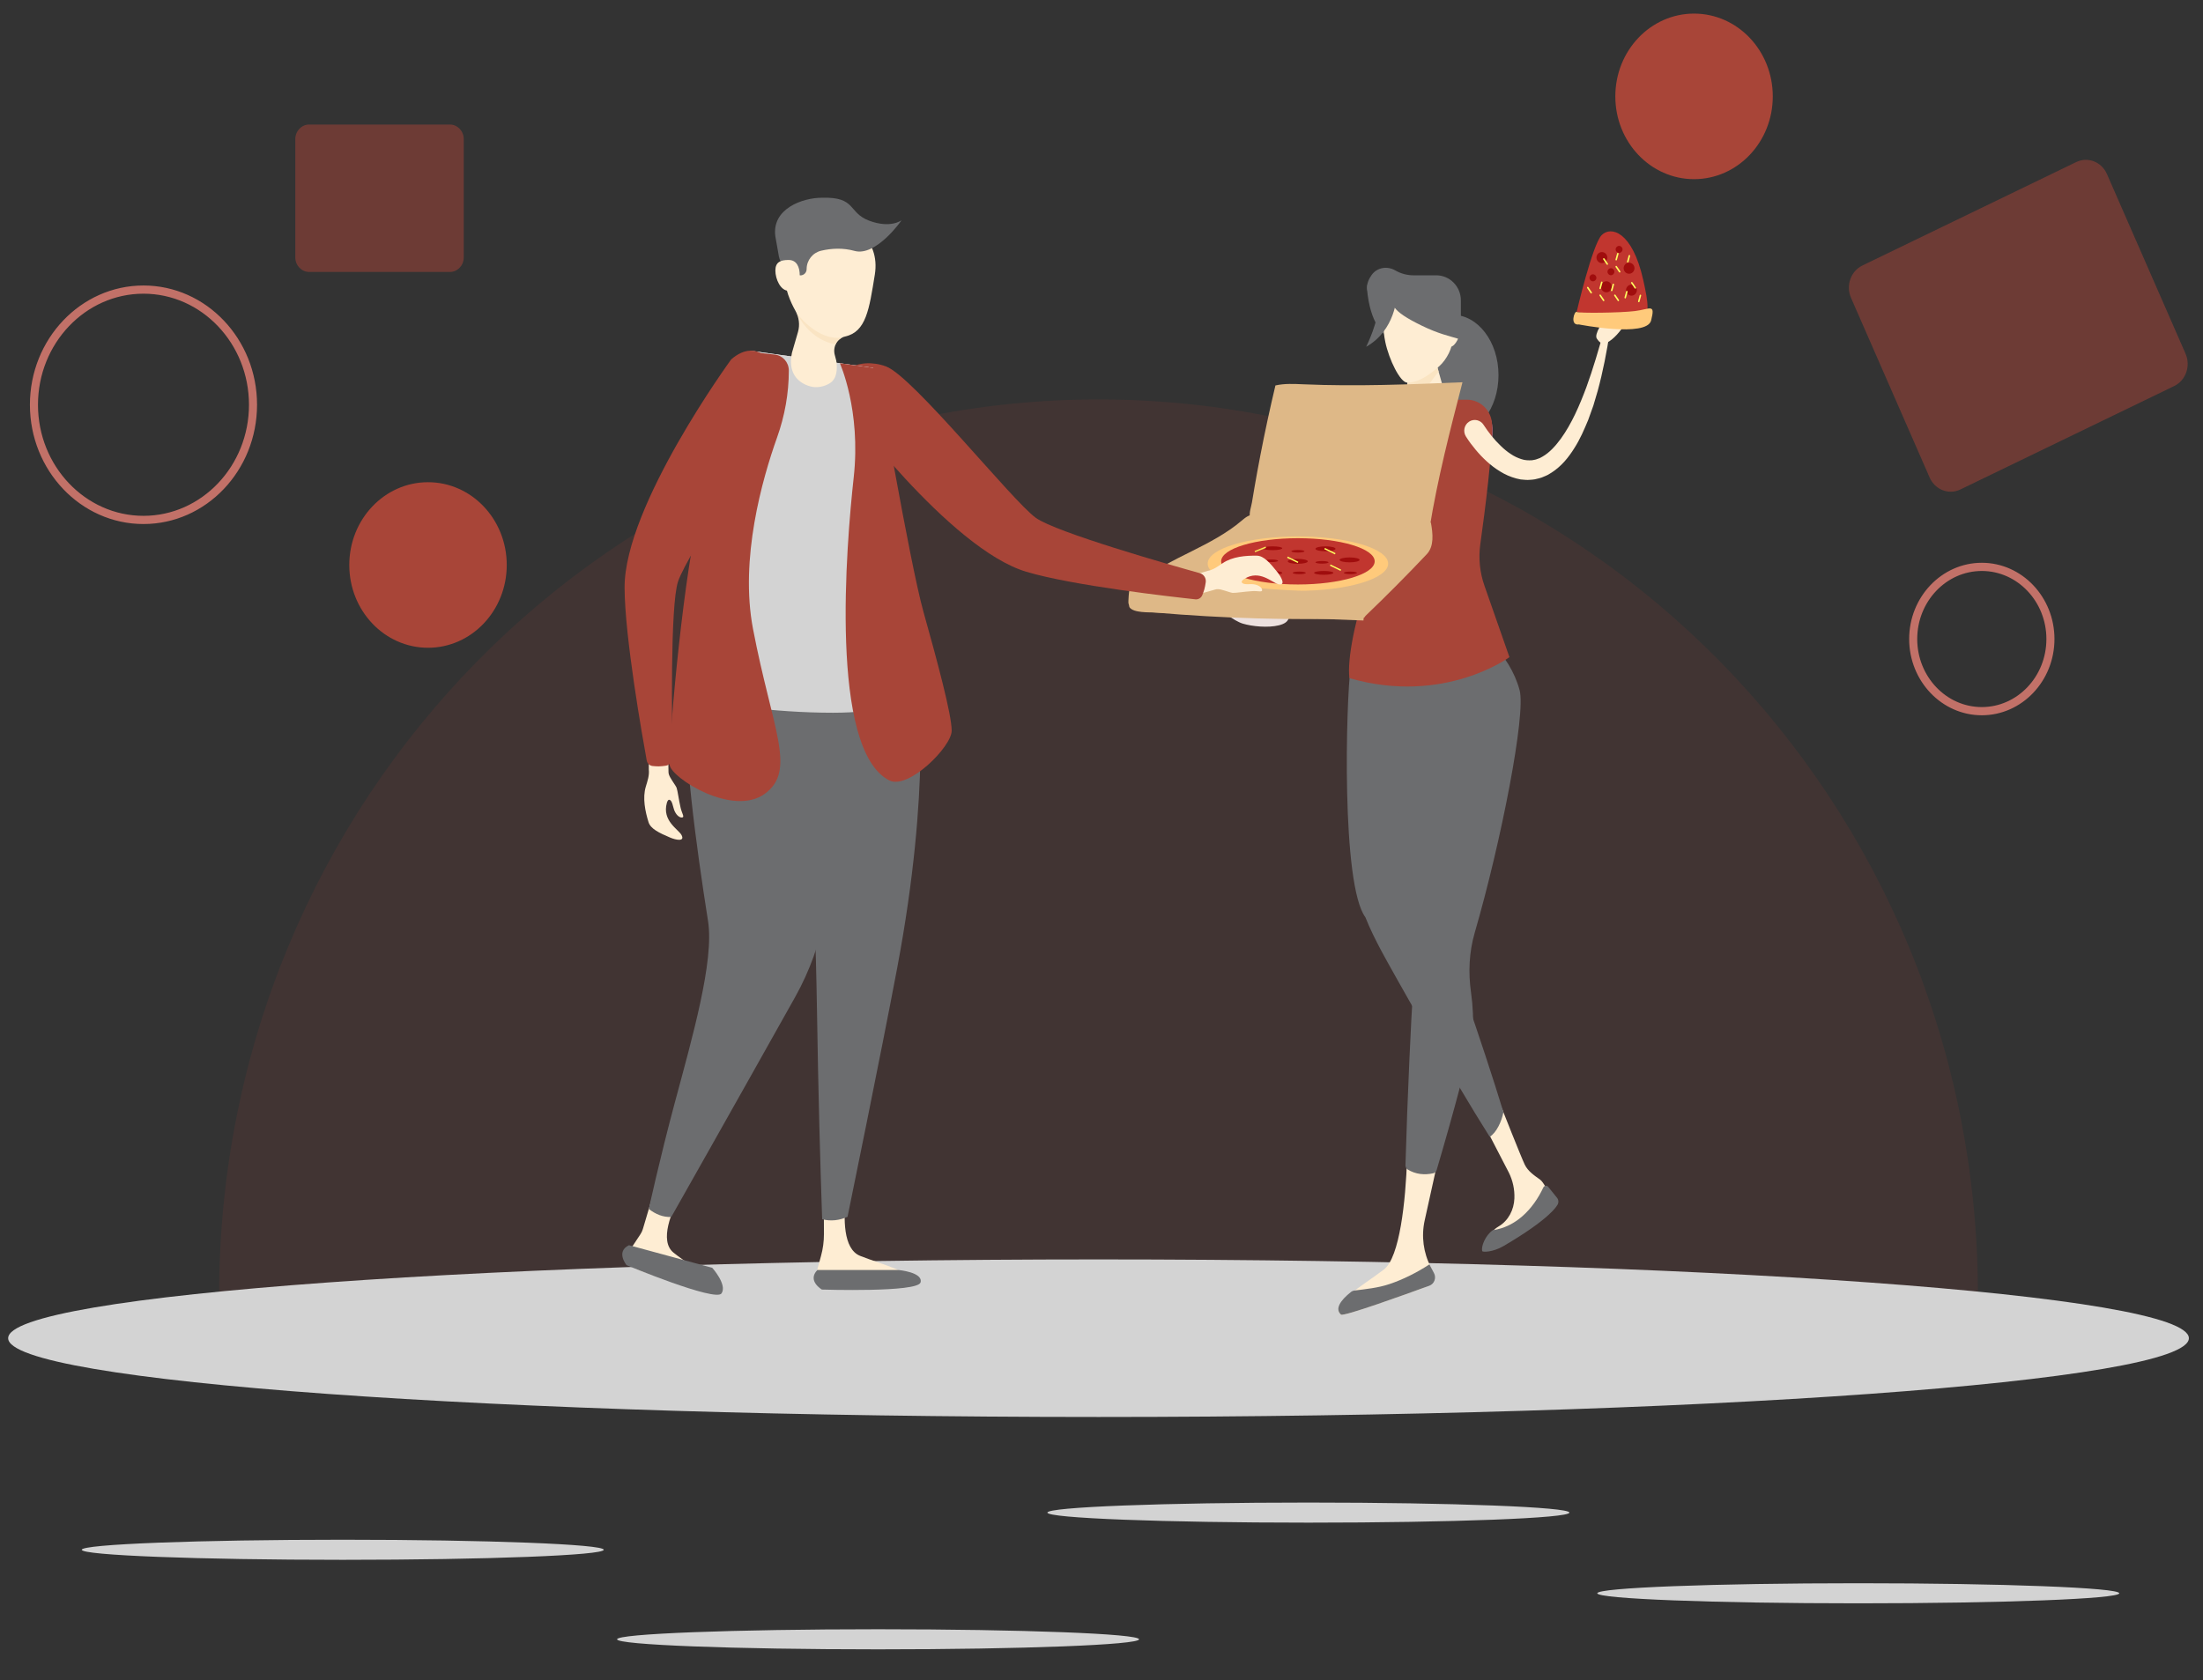 <svg id="main-image-svg" width="810" height="618" viewBox="0 0 810 618" fill="none" xmlns="http://www.w3.org/2000/svg">
<rect x="0" y="0" width="810" height="618" fill="#333333" stroke="none"/>
<g id="main-image">
<g id="main image">
<g id="background">
<path id="Vector" opacity="0.16" d="M80.57 476.347C80.57 294.404 225.331 146.911 403.904 146.911C582.476 146.911 727.237 294.404 727.237 476.347" fill="#8C3D32"/>
<path id="Vector 2" d="M403.905 521.134C625.319 521.134 804.809 508.162 804.809 492.162C804.809 476.161 625.319 463.189 403.905 463.189C182.491 463.189 3 476.161 3 492.162C3 508.162 182.491 521.134 403.905 521.134Z" fill="#D3D3D3"/>
</g>
<g id="shadows">
<path id="Vector 3" d="M126.026 573.668C179.022 573.668 221.985 572.014 221.985 569.974C221.985 567.935 179.022 566.281 126.026 566.281C73.029 566.281 30.067 567.935 30.067 569.974C30.067 572.014 73.029 573.668 126.026 573.668Z" fill="#D3D3D3"/>
<path id="Vector 4" d="M322.845 606.592C375.841 606.592 418.804 604.939 418.804 602.899C418.804 600.859 375.841 599.206 322.845 599.206C269.848 599.206 226.886 600.859 226.886 602.899C226.886 604.939 269.848 606.592 322.845 606.592Z" fill="#D3D3D3"/>
<path id="Vector 5" d="M481.072 559.997C534.068 559.997 577.031 558.344 577.031 556.304C577.031 554.264 534.068 552.61 481.072 552.61C428.075 552.61 385.113 554.264 385.113 556.304C385.113 558.344 428.075 559.997 481.072 559.997Z" fill="#D3D3D3"/>
<path id="Vector 6" d="M683.251 589.669C736.248 589.669 779.21 588.015 779.21 585.975C779.21 583.935 736.248 582.282 683.251 582.282C630.255 582.282 587.292 583.935 587.292 585.975C587.292 588.015 630.255 589.669 683.251 589.669Z" fill="#D3D3D3"/>
</g>
<g id="backgroundShapes">
<path id="Vector 7" opacity="0.5" d="M170.51 94.66C170.51 97.62 168.229 100.019 165.415 100.019H113.674C110.859 100.019 108.578 97.62 108.578 94.66V51.164C108.578 48.204 110.859 45.804 113.674 45.804H165.415C168.23 45.804 170.511 48.204 170.511 51.164V94.66H170.51Z" fill="#A84538"/>
<path id="Vector 8" opacity="0.5" d="M803.584 130.09C805.552 134.587 803.68 139.91 799.404 141.978L720.795 180.015C716.519 182.085 711.458 180.116 709.492 175.619L680.585 109.537C678.618 105.04 680.49 99.717 684.766 97.648L763.375 59.611C767.65 57.542 772.712 59.511 774.678 64.008L803.584 130.09Z" fill="#A84538"/>
<path id="Vector 9" d="M622.87 65.891C638.857 65.891 651.818 52.26 651.818 35.446C651.818 18.631 638.857 5 622.87 5C606.882 5 593.922 18.631 593.922 35.446C593.922 52.26 606.882 65.891 622.87 65.891Z" fill="#A84538"/>
<path id="Vector 10" d="M157.373 238.235C173.36 238.235 186.32 224.604 186.32 207.79C186.32 190.975 173.36 177.344 157.373 177.344C141.385 177.344 128.425 190.975 128.425 207.79C128.425 224.604 141.385 238.235 157.373 238.235Z" fill="#A84538"/>
<path id="Vector 11" d="M728.674 262.062C714.496 262.062 702.962 249.931 702.962 235.019C702.962 220.107 714.496 207.977 728.674 207.977C742.851 207.977 754.386 220.107 754.386 235.019C754.386 249.931 742.851 262.062 728.674 262.062ZM728.674 208.991C715.028 208.991 703.927 220.668 703.927 235.019C703.927 249.371 715.029 261.047 728.674 261.047C742.32 261.047 753.422 249.371 753.422 235.019C753.422 220.668 742.319 208.991 728.674 208.991Z" fill="#A84538" stroke="#C27168" stroke-width="2"/>
<path id="Vector 12" d="M52.755 191.727C30.282 191.727 12 172.498 12 148.864C12 125.229 30.283 106 52.755 106C75.227 106 93.51 125.228 93.51 148.864C93.51 172.499 75.227 191.727 52.755 191.727ZM52.755 107.015C30.815 107.015 12.965 125.788 12.965 148.864C12.965 171.939 30.815 190.712 52.755 190.712C74.695 190.712 92.545 171.939 92.545 148.864C92.544 125.788 74.694 107.015 52.755 107.015Z" fill="#A84538" stroke="#C27168" stroke-width="2"/>
</g>
<g id="people">
<path id="Vector 13" d="M552.201 407.595C552.201 407.595 559.213 425.38 560.615 428.312C561.772 430.733 564.057 432.271 566.227 433.808C566.922 434.3 567.649 435.457 568.265 436.433C568.76 437.217 568.784 438.175 568.469 439.05C562.963 454.344 546.15 460.494 545.755 459.345C545.044 457.274 547.539 453.107 551.063 451.021C554.611 448.922 556.657 444.919 556.813 440.743C556.937 437.42 556.218 434.121 554.725 431.164L547.873 417.921L552.201 407.595Z" fill="#FEEDD3"/>
<path id="Vector 14" d="M528.021 429.859L523.825 448.856C522.542 454.664 523.349 460.759 526.091 466.016C526.092 466.018 526.092 466.019 526.092 466.019C527.632 468.958 526.263 472.598 523.183 473.718C513.228 477.337 493.926 484.218 493.065 483.475C488.678 479.686 500.277 473.443 508.848 466.878C514.629 462.451 516.839 441.821 517.353 425.998L526.546 428.356C527.261 428.56 527.82 429.13 528.021 429.859Z" fill="#FEEDD3"/>
<path id="Vector 15" d="M510.803 472.279C506.681 473.661 502.163 474.108 498.022 474.628C497.548 474.688 497.093 474.875 496.715 475.174C492.743 478.31 490.739 481.464 493.065 483.474C494 484.281 516.678 476.099 525.522 472.864C527.371 472.188 528.18 470.003 527.255 468.237L525.569 465.02C520.947 468.02 516.026 470.528 510.803 472.279Z" fill="#6C6D6F"/>
<path id="Vector 16" d="M520.195 218.392C531.158 219.916 540.498 232.794 538.571 247.172C537.464 255.433 529.918 285.009 521.619 308.388C518.433 317.361 519.734 327.533 525.701 334.887C526.672 336.085 527.516 337.325 528.187 338.583C531.647 345.075 544.964 383.425 552.785 409.017C552.162 412.367 550.201 416.613 547.74 418.091C533.984 396.361 511.617 356.692 507.937 349.788C505.894 345.953 503.661 341.518 502.03 337.353C493.124 325.344 494.848 258.248 496.635 244.908C498.563 230.529 509.232 216.867 520.195 218.392Z" fill="#6C6D6F"/>
<path id="Vector 17" d="M534.092 160.158C543.413 160.158 550.969 150.225 550.969 137.973C550.969 125.721 543.413 115.788 534.092 115.788C524.77 115.788 517.214 125.721 517.214 137.973C517.214 150.225 524.77 160.158 534.092 160.158Z" fill="#6C6D6F"/>
<path id="Vector 18" d="M517.21 108.511C517.21 108.511 507.713 114.6 508.867 122.804C508.867 122.804 503.795 119.144 502.648 106.538C501.853 97.803 517.21 108.511 517.21 108.511Z" fill="#6C6D6F"/>
<path id="Vector 19" d="M509.235 158.499C509.072 165.574 508.716 172.683 507.837 179.804C506.92 186.908 505.604 194.066 503.098 200.965C501.842 204.405 500.291 207.774 498.332 210.925C496.387 214.079 493.986 216.993 491.162 219.405C488.348 221.824 485.143 223.748 481.756 225.048C478.365 226.351 474.829 227.048 471.32 227.365C470.628 227.428 470.017 226.907 469.956 226.202C469.898 225.539 470.353 224.947 470.984 224.828C477.554 223.602 483.686 220.691 488.166 216.07C492.71 211.492 495.477 205.375 497.227 199.007C498.965 192.6 499.802 185.863 500.193 179.071C500.409 175.674 500.502 172.254 500.52 168.822C500.553 165.391 500.528 161.948 500.45 158.497C500.393 156.025 502.313 153.975 504.74 153.917C507.166 153.858 509.179 155.815 509.236 158.288C509.237 158.355 509.237 158.435 509.235 158.499Z" fill="#FDDCD7"/>
<path id="Vector 20" d="M506.58 201.008C502.78 189.342 495.137 164.636 495.79 156.562C496.209 151.388 500.451 147.428 505.546 147.428H538.599C544.079 147.428 548.563 151.855 548.723 157.437C549.002 167.191 544.591 189.39 542.11 201.009H506.58V201.008Z" fill="#E5779A"/>
<path id="Vector 21" d="M517.553 430.097C517.034 429.775 516.744 429.174 516.761 428.554C517.461 403.784 518.938 372.211 519.474 366.16C519.535 365.467 519.616 364.785 519.715 364.114C514.506 334.833 513.719 271.885 513.202 260.861C512.521 246.366 521.09 230.012 532.142 229.473C543.195 228.934 555.191 240.59 558.741 253.871C561.083 262.635 552.028 309.271 542.215 343.072C540.15 350.187 539.826 357.67 540.866 365.014C541.585 370.094 541.8 375.326 541.446 379.326C540.919 385.281 534.373 409.528 528.233 430.29C528.056 430.891 527.585 431.367 526.984 431.502C523.804 432.214 520.489 431.92 517.553 430.097Z" fill="#6C6D6F"/>
<path id="Vector 22" d="M545.79 215.371C544.08 210.479 543.567 205.246 544.285 200.104C545.953 188.168 548.867 165.685 548.598 156.141C548.454 151.038 544.353 147 539.343 147H534.442C532.575 151.411 528.619 154.819 522.47 154.819C516.329 154.819 512.374 151.411 510.503 147H505.901C510.903 157.91 509.104 172.302 500.5 180.701C502.099 186.458 503.444 192.254 504.45 196.951C505.813 203.313 505.211 209.942 502.752 215.954C498.527 226.283 495.181 242.849 496.177 249.413C530.947 259.454 554.992 241.683 554.992 241.683L545.79 215.371Z" fill="#A84538"/>
<path id="Vector 23" d="M517.21 149.745L532.204 148.141L527.46 131.423L517.761 132.646L517.21 149.745Z" fill="#FEEDD3"/>
<path id="Vector 24" d="M517.761 132.646L527.459 131.423L528.94 136.642C526.769 139.136 523.979 144.523 520.45 144.523C519.331 144.523 518.31 144.201 517.393 143.608L517.761 132.646Z" fill="#FAE4C2"/>
<path id="Vector 25" d="M517.426 140.728C520.72 140.727 524.281 139.048 529.188 134.681C532.004 132.174 534.092 127.802 534.092 124.848V108.511H509.405C509.405 108.511 507.552 117.185 509.351 125.793C510.699 132.25 514.837 140.729 517.426 140.728Z" fill="#FEEDD3"/>
<path id="Vector 26" d="M529.906 121.758C529.906 124.945 531.403 127.53 533.25 127.53C535.098 127.53 537.135 123.352 537.135 120.165C537.135 116.977 535.098 115.987 533.25 115.987C531.403 115.987 529.906 118.57 529.906 121.758Z" fill="#FEEDD3"/>
<path id="Vector 27" d="M537.135 110.49C537.135 105.388 533.075 101.253 528.068 101.255L519.737 101.258C517.354 101.259 515.042 100.624 513.015 99.452C510.075 97.753 506.359 98.318 504.353 101.091C502.186 104.087 501.247 108.099 506.745 111.815C509.477 113.661 513.472 111.616 516.135 112.502C516.299 112.495 516.445 112.468 516.616 112.468H523.96C526.512 112.468 528.465 114.593 528.539 117.192C528.585 118.836 529.909 120.154 531.533 120.154H531.86L533.035 116.315L537.135 121.946V110.49Z" fill="#6C6D6F"/>
<path id="Vector 28" d="M464.539 220.395C464.539 220.395 473.175 221.423 473.741 224.214C474.307 227.004 474.185 228.982 470.231 229.973C466.276 230.964 460.387 230.404 456.922 229.348C453.457 228.292 448.384 224.024 448.136 223.202C447.236 220.208 453.316 222.792 456.32 223.898C459.325 225.003 462.825 225.948 462.938 224.325C463.051 222.702 457.142 221.025 456.668 219.123C456.195 217.217 464.539 220.395 464.539 220.395Z" fill="#ECE0DE"/>
<path id="Vector 29" d="M511.245 108.225C512.073 111.956 510.852 113.998 522.858 119.823C534.864 125.648 538.665 123.16 542.414 129.431C542.414 129.431 540.775 119.042 534.144 115.476C527.511 111.911 516.011 109.581 512.323 101.324C512.323 101.323 510.68 105.674 511.245 108.225Z" fill="#6C6D6F"/>
<path id="Vector 30" d="M545.552 156.358C545.906 156.928 546.432 157.684 546.909 158.336C547.397 159.013 547.906 159.682 548.434 160.328C549.482 161.632 550.611 162.856 551.787 163.973C552.95 165.114 554.186 166.13 555.465 166.961C556.736 167.837 558.067 168.44 559.38 168.853C560.702 169.316 561.995 169.341 563.293 169.269C563.929 169.126 564.59 169.099 565.218 168.807C565.535 168.684 565.865 168.606 566.181 168.459L567.12 167.945C569.647 166.531 571.899 164.058 573.893 161.347C577.883 155.82 580.763 149.147 583.283 142.397C585.762 135.6 587.793 128.584 589.756 121.525L589.761 121.507C589.927 120.907 590.54 120.56 591.128 120.729C591.673 120.887 592.006 121.434 591.919 121.991C590.787 129.294 589.395 136.578 587.437 143.781L585.848 149.164C585.214 150.934 584.594 152.711 583.935 154.481C582.473 157.977 580.986 161.496 578.856 164.812C576.781 168.122 574.228 171.377 570.545 173.772L569.136 174.63C568.648 174.891 568.109 175.088 567.592 175.314C566.574 175.807 565.428 176.019 564.308 176.285C563.745 176.409 563.162 176.407 562.587 176.463C562.009 176.511 561.43 176.548 560.862 176.481C560.292 176.438 559.718 176.396 559.149 176.335L557.503 175.97C555.35 175.393 553.336 174.507 551.572 173.392C549.772 172.307 548.149 171.048 546.664 169.694C545.164 168.345 543.809 166.889 542.544 165.373C541.908 164.617 541.298 163.841 540.706 163.046C540.107 162.223 539.583 161.482 538.972 160.498C537.831 158.659 538.368 156.225 540.172 155.062C541.977 153.899 544.365 154.446 545.507 156.284L545.509 156.287L545.552 156.358Z" fill="#FEEDD3"/>
<path id="Vector 31" d="M513.554 108.92C513.554 108.92 513.098 121.491 502.316 127.53C502.316 127.53 507.068 118.028 506.744 111.816C506.421 105.602 514.266 104.627 513.554 108.92Z" fill="#6C6D6F"/>
<path id="Vector 32" d="M572.441 443.411C573.155 442.575 573.169 441.341 572.468 440.494C571.896 439.803 570.372 437.904 569.228 436.479C568.73 435.859 567.794 436.002 567.456 436.725C563.624 444.893 557.223 451.262 548.878 452.432C546.17 454.297 544.445 458.507 545.007 460.146C545.14 460.53 548.843 460.584 552.737 458.313C570.026 448.233 572.441 443.411 572.441 443.411Z" fill="#6C6D6F"/>
<path id="Vector 33" d="M589.706 117.866C589.706 117.866 586.001 122.865 587.123 124.524C588.245 126.182 589.298 127.086 591.727 125.511C594.157 123.936 596.755 120.596 597.919 118.276C599.082 115.955 599.422 111.228 599.13 110.697C598.068 108.764 596.392 113.193 595.479 115.298C594.564 117.403 593.327 119.687 592.458 118.952C591.588 118.217 593.636 114.322 592.913 113.145C592.19 111.967 589.706 117.866 589.706 117.866Z" fill="#FEEDD3"/>
<path id="Vector 34" d="M526.12 192.214C504.413 193.359 482.6 192.408 461.068 189.375C459.339 189.131 457.804 190.412 456.463 191.552C445.638 200.748 430.557 205.054 419.135 213.552C415.338 214.247 415.156 215.888 414.898 220.85C414.872 221.349 414.85 221.873 415.058 222.326C415.32 222.899 415.891 223.246 416.45 223.515C419.03 224.761 421.943 225.043 424.788 225.288C449.734 227.44 474.8 228.151 499.825 227.422L500.743 227.796C500.822 227.721 500.899 227.647 500.977 227.572C501.103 227.453 501.224 227.328 501.348 227.208C501.537 227.129 501.714 227.028 501.85 226.868C501.918 226.789 501.934 226.682 501.98 226.59C509.703 219.186 517.257 211.597 524.607 203.807C527.368 200.884 526.837 196.207 526.12 192.214Z" fill="#DEB887"/>
<path id="Vector 35" d="M452.71 202.63C444.703 206.953 436.692 211.278 428.522 215.272C431.722 215.733 434.966 215.738 438.196 215.722C448.211 215.67 458.255 215.423 468.213 216.498C477.811 217.534 487.412 219.796 497.011 218.773C498.026 218.665 499.055 218.515 499.983 218.082C500.912 217.648 501.695 216.952 502.454 216.255C508.238 210.953 513.516 205.078 518.19 198.74C517.664 199.453 512.607 199.186 511.639 199.247C509.349 199.392 507.057 199.502 504.764 199.578C500.178 199.731 495.587 199.746 491 199.627C481.869 199.389 472.926 198.201 463.854 197.319C461.92 197.13 460.86 197.9 459.239 198.918C457.118 200.251 454.913 201.441 452.71 202.63Z" fill="#DEB887"/>
<path id="Vector 36" d="M477.219 217.291C495.541 217.291 510.395 212.813 510.395 207.29C510.395 201.766 495.541 197.289 477.219 197.289C458.896 197.289 444.043 201.766 444.043 207.29C444.043 212.813 458.896 217.291 477.219 217.291Z" fill="#FFCA7B"/>
<path id="Vector 37" d="M477.219 214.959C492.807 214.959 505.443 211.15 505.443 206.451C505.443 201.752 492.807 197.942 477.219 197.942C461.63 197.942 448.994 201.752 448.994 206.451C448.994 211.15 461.63 214.959 477.219 214.959Z" fill="#C1362F"/>
<path id="Vector 38" d="M468.951 141.762C472.315 140.994 475.809 141.189 479.254 141.337C498.736 142.176 518.246 141.381 537.729 140.584C533.136 158.362 528.536 176.174 525.614 194.316C525.603 194.381 504.754 193.406 502.841 193.365C495.193 193.208 487.541 193.117 479.897 192.791C476.056 192.626 472.215 192.404 468.382 192.084C466.404 191.918 460.081 192.388 459.569 190.044C459.243 188.554 460.079 186.249 460.321 184.765C460.63 182.882 460.946 181.001 461.272 179.12C461.942 175.257 462.648 171.4 463.392 167.55C465.059 158.914 466.912 150.316 468.951 141.762Z" fill="#DEB887"/>
<path id="Vector 39" d="M416.76 214.173C424.733 214.418 432.702 214.776 440.669 215.175C460.772 216.182 480.862 217.443 500.935 218.959C501.228 218.981 501.544 219.013 501.763 219.212C502.076 219.497 502.062 219.99 502.023 220.416C501.786 223.013 501.549 225.609 501.311 228.206C475.827 227.223 450.342 226.24 424.859 225.259C422.643 225.173 416.72 225.475 415.301 223.338C414.628 222.327 416.223 214.157 416.76 214.173Z" fill="#DEB887"/>
<path id="Vector 40" d="M467.912 202.341C469.871 202.341 471.458 202.026 471.458 201.638C471.458 201.25 469.871 200.936 467.912 200.936C465.954 200.936 464.367 201.25 464.367 201.638C464.367 202.026 465.954 202.341 467.912 202.341Z" fill="#A00D0D"/>
<path id="Vector 41" d="M477.219 203.219C478.549 203.219 479.627 203.005 479.627 202.743C479.627 202.48 478.549 202.266 477.219 202.266C475.888 202.266 474.811 202.48 474.811 202.743C474.811 203.005 475.888 203.219 477.219 203.219Z" fill="#A00D0D"/>
<path id="Vector 42" d="M467.518 206.726C468.848 206.726 469.926 206.513 469.926 206.25C469.926 205.987 468.848 205.773 467.518 205.773C466.188 205.773 465.11 205.987 465.11 206.25C465.11 206.513 466.188 206.726 467.518 206.726Z" fill="#A00D0D"/>
<path id="Vector 43" d="M487.36 202.743C489.396 202.743 491.047 202.338 491.047 201.839C491.047 201.341 489.396 200.936 487.36 200.936C485.324 200.936 483.673 201.341 483.673 201.839C483.673 202.338 485.324 202.743 487.36 202.743Z" fill="#A00D0D"/>
<path id="Vector 44" d="M486.08 207.29C487.41 207.29 488.488 207.076 488.488 206.813C488.488 206.55 487.41 206.336 486.08 206.336C484.75 206.336 483.672 206.55 483.672 206.813C483.672 207.076 484.75 207.29 486.08 207.29Z" fill="#A00D0D"/>
<path id="Vector 45" d="M496.222 206.813C498.258 206.813 499.909 206.408 499.909 205.91C499.909 205.412 498.258 205.007 496.222 205.007C494.187 205.007 492.536 205.412 492.536 205.91C492.536 206.408 494.187 206.813 496.222 206.813Z" fill="#A00D0D"/>
<path id="Vector 46" d="M457.718 206.952C459.677 206.952 461.264 206.638 461.264 206.25C461.264 205.862 459.677 205.548 457.718 205.548C455.76 205.548 454.172 205.862 454.172 206.25C454.172 206.638 455.76 206.952 457.718 206.952Z" fill="#6C6D6F"/>
<path id="Vector 47" d="M477.714 211.167C479.044 211.167 480.121 210.954 480.121 210.691C480.121 210.428 479.044 210.214 477.714 210.214C476.383 210.214 475.306 210.428 475.306 210.691C475.306 210.954 476.383 211.167 477.714 211.167Z" fill="#A00D0D"/>
<path id="Vector 48" d="M458.856 211.167C460.186 211.167 461.264 210.954 461.264 210.691C461.264 210.428 460.186 210.214 458.856 210.214C457.526 210.214 456.448 210.428 456.448 210.691C456.448 210.954 457.526 211.167 458.856 211.167Z" fill="#6C6D6F"/>
<path id="Vector 49" d="M467.912 211.393C469.871 211.393 471.458 211.079 471.458 210.691C471.458 210.303 469.871 209.988 467.912 209.988C465.954 209.988 464.367 210.303 464.367 210.691C464.367 211.079 465.954 211.393 467.912 211.393Z" fill="#A00D0D"/>
<path id="Vector 50" d="M496.517 211.167C497.847 211.167 498.925 210.954 498.925 210.691C498.925 210.428 497.847 210.214 496.517 210.214C495.187 210.214 494.109 210.428 494.109 210.691C494.109 210.954 495.187 211.167 496.517 211.167Z" fill="#A00D0D"/>
<path id="Vector 51" d="M486.716 211.393C488.675 211.393 490.262 211.079 490.262 210.691C490.262 210.303 488.675 209.988 486.716 209.988C484.758 209.988 483.17 210.303 483.17 210.691C483.17 211.079 484.758 211.393 486.716 211.393Z" fill="#A00D0D"/>
<path id="Vector 52" d="M477.165 207.354C479.201 207.354 480.852 206.949 480.852 206.451C480.852 205.952 479.201 205.548 477.165 205.548C475.13 205.548 473.479 205.952 473.479 206.451C473.479 206.949 475.13 207.354 477.165 207.354Z" fill="#A00D0D"/>
<path id="Vector 53" d="M465.329 201.014L461.299 202.64L461.479 203.106L465.509 201.48L465.329 201.014Z" fill="#F7E659"/>
<path id="Vector 54" d="M473.459 204.697L473.247 205.149L477.156 207.057L477.368 206.605L473.459 204.697Z" fill="#FFFF5F"/>
<path id="Vector 55" d="M489.201 207.594L488.989 208.046L492.898 209.955L493.111 209.503L489.201 207.594Z" fill="#FFFF5F"/>
<path id="Vector 56" d="M460.46 208.776L460.248 209.228L464.156 211.137L464.369 210.685L460.46 208.776Z" fill="#DDC033"/>
<path id="Vector 57" d="M487.141 201.529L486.928 201.981L490.836 203.89L491.049 203.438L487.141 201.529Z" fill="#FFFF5F"/>
<path id="Vector 58" d="M579.703 114.726C579.703 114.726 585.503 89.939 588.886 86.492C592.269 83.044 600.144 85.014 604.172 102.907C608.2 120.8 606.126 119.487 579.703 114.726Z" fill="#C1362F"/>
<path id="Vector 59" d="M580.558 119.323C580.558 119.323 605.481 124.247 607.091 117.845C608.703 111.443 606.787 113.706 601.13 114.398C595.473 115.09 580.508 115.218 579.702 114.726C578.897 114.233 577.064 119.815 580.558 119.323Z" fill="#FFCA7B"/>
<path id="Vector 60" d="M588.985 96.762C590.085 96.762 590.976 95.854 590.976 94.733C590.976 93.612 590.085 92.704 588.985 92.704C587.885 92.704 586.993 93.612 586.993 94.733C586.993 95.854 587.885 96.762 588.985 96.762Z" fill="#A00D0D"/>
<path id="Vector 61" d="M590.631 107.508C591.731 107.508 592.622 106.599 592.622 105.479C592.622 104.358 591.731 103.45 590.631 103.45C589.531 103.45 588.639 104.358 588.639 105.479C588.639 106.599 589.531 107.508 590.631 107.508Z" fill="#A00D0D"/>
<path id="Vector 62" d="M599.851 108.739C600.951 108.739 601.842 107.831 601.842 106.71C601.842 105.589 600.951 104.681 599.851 104.681C598.751 104.681 597.86 105.589 597.86 106.71C597.86 107.831 598.751 108.739 599.851 108.739Z" fill="#A00D0D"/>
<path id="Vector 63" d="M598.973 100.671C600.073 100.671 600.965 99.763 600.965 98.642C600.965 97.522 600.073 96.613 598.973 96.613C597.873 96.613 596.982 97.522 596.982 98.642C596.982 99.763 597.873 100.671 598.973 100.671Z" fill="#A00D0D"/>
<path id="Vector 64" d="M595.31 93.008C596.009 93.008 596.577 92.43 596.577 91.718C596.577 91.004 596.009 90.427 595.31 90.427C594.611 90.427 594.044 91.004 594.044 91.718C594.044 92.43 594.611 93.008 595.31 93.008Z" fill="#A00D0D"/>
<path id="Vector 65" d="M592.308 101.223C593.008 101.223 593.574 100.645 593.574 99.933C593.574 99.221 593.008 98.642 592.308 98.642C591.609 98.642 591.042 99.221 591.042 99.933C591.042 100.645 591.609 101.223 592.308 101.223Z" fill="#A00D0D"/>
<path id="Vector 66" d="M585.689 103.464C586.388 103.464 586.956 102.886 586.956 102.174C586.956 101.462 586.388 100.884 585.689 100.884C584.989 100.884 584.423 101.462 584.423 102.174C584.423 102.886 584.989 103.464 585.689 103.464Z" fill="#A00D0D"/>
<path id="Vector 67" d="M585.296 107.498C585.383 107.626 585.352 107.801 585.226 107.891C585.1 107.979 584.928 107.948 584.84 107.82L583.549 105.922C583.462 105.794 583.493 105.618 583.619 105.529C583.744 105.44 583.916 105.472 584.004 105.6L585.296 107.498Z" fill="#FFFF5F"/>
<path id="Vector 68" d="M589.857 110.324C589.944 110.452 589.914 110.628 589.788 110.717C589.662 110.806 589.49 110.774 589.402 110.646L588.111 108.749C588.024 108.62 588.055 108.445 588.18 108.356C588.306 108.267 588.478 108.298 588.566 108.426L589.857 110.324Z" fill="#FFFF5F"/>
<path id="Vector 69" d="M588.606 106.124C588.565 106.273 588.412 106.362 588.265 106.321C588.119 106.279 588.032 106.124 588.072 105.974L588.675 103.747C588.716 103.597 588.869 103.509 589.016 103.55C589.163 103.592 589.249 103.747 589.209 103.897L588.606 106.124Z" fill="#FFFF5F"/>
<path id="Vector 70" d="M592.852 106.89C592.812 107.04 592.659 107.128 592.512 107.087C592.365 107.046 592.278 106.89 592.319 106.74L592.922 104.513C592.962 104.364 593.115 104.275 593.262 104.316C593.409 104.358 593.496 104.513 593.455 104.663L592.852 106.89Z" fill="#FFFF5F"/>
<path id="Vector 71" d="M591.202 96.958C591.289 97.086 591.258 97.261 591.133 97.351C591.007 97.44 590.835 97.408 590.747 97.28L589.455 95.382C589.368 95.254 589.399 95.079 589.525 94.989C589.651 94.901 589.823 94.932 589.911 95.06L591.202 96.958Z" fill="#FFFF5F"/>
<path id="Vector 72" d="M595.763 99.785C595.85 99.913 595.819 100.088 595.693 100.178C595.568 100.266 595.396 100.235 595.308 100.107L594.016 98.209C593.929 98.081 593.96 97.906 594.086 97.816C594.211 97.727 594.383 97.759 594.471 97.887L595.763 99.785Z" fill="#FFFF5F"/>
<path id="Vector 73" d="M594.511 95.583C594.47 95.733 594.318 95.822 594.171 95.78C594.024 95.739 593.937 95.583 593.977 95.433L594.581 93.207C594.621 93.057 594.774 92.968 594.921 93.01C595.068 93.051 595.155 93.207 595.114 93.356L594.511 95.583Z" fill="#FFFF5F"/>
<path id="Vector 74" d="M598.758 96.35C598.717 96.5 598.564 96.589 598.417 96.547C598.269 96.506 598.183 96.35 598.224 96.201L598.827 93.974C598.868 93.824 599.021 93.736 599.167 93.777C599.315 93.818 599.401 93.974 599.361 94.124L598.758 96.35Z" fill="#FFFF5F"/>
<path id="Vector 75" d="M595.261 110.324C595.348 110.452 595.317 110.628 595.192 110.717C595.066 110.806 594.894 110.774 594.806 110.646L593.514 108.749C593.427 108.62 593.458 108.445 593.584 108.356C593.71 108.267 593.882 108.298 593.97 108.426L595.261 110.324Z" fill="#FFFF5F"/>
<path id="Vector 76" d="M601.499 105.724C601.586 105.852 601.555 106.027 601.43 106.117C601.304 106.206 601.132 106.174 601.044 106.046L599.752 104.148C599.665 104.02 599.696 103.845 599.822 103.755C599.948 103.666 600.12 103.698 600.208 103.826L601.499 105.724Z" fill="#FFFF5F"/>
<path id="Vector 77" d="M597.826 109.552C597.785 109.702 597.632 109.791 597.486 109.749C597.339 109.708 597.252 109.552 597.292 109.403L597.895 107.176C597.936 107.026 598.089 106.937 598.236 106.979C598.383 107.02 598.47 107.176 598.429 107.325L597.826 109.552Z" fill="#FFFF5F"/>
<path id="Vector 78" d="M602.818 110.948C602.777 111.098 602.624 111.186 602.477 111.145C602.329 111.103 602.243 110.948 602.284 110.798L602.887 108.571C602.928 108.422 603.081 108.333 603.227 108.374C603.375 108.416 603.461 108.571 603.421 108.721L602.818 110.948Z" fill="#FFFF5F"/>
<path id="Vector 79" d="M460.489 217.402C457.461 217.584 454.444 218.105 453.237 218.05C452.734 218.027 451.407 217.551 451.012 217.439C449.854 217.113 448.113 216.422 446.96 216.771L442.094 218.151C439.753 218.859 437.642 218.243 436.948 215.858C436.196 213.275 438.018 211.448 440.623 210.985L444.012 209.961C446.097 209.591 447.817 208.299 449.58 207.107C453.166 204.68 458.129 204.296 462.138 204.368C464.653 204.413 466.929 206.972 469.775 210.547C471.173 212.303 472.826 215.453 470.086 214.881C467.791 214.401 463.135 209.279 457.417 212.961C457.136 213.142 456.448 213.658 456.552 214.061C456.863 215.259 459.513 214.694 460.94 214.883C462.943 215.146 464.028 216.194 464.065 217.024C464.107 217.902 462.651 217.271 460.489 217.402Z" fill="#FEEDD3"/>
<path id="Vector 80" d="M309.556 148.14C309.556 148.14 349.007 201.795 377.362 210.285C394.453 215.402 431.073 219.513 439.529 220.417C440.608 220.532 441.632 219.918 442.047 218.898C442.314 218.245 442.599 217.484 442.808 216.765C443.02 216.036 443.193 215.062 443.324 214.149C443.542 212.638 442.611 211.207 441.166 210.803C430.485 207.82 388.412 195.857 380.869 190.46C372.214 184.267 335.699 138.447 325.771 134.764C315.843 131.081 304.338 136.26 309.556 148.14Z" fill="#A84538"/>
<path id="Vector 81" d="M337.748 254.953L321.036 135.307L275.949 129.001L252.498 254.088L337.748 254.953Z" fill="#FDDCD7"/>
<path id="Vector 82" d="M302.899 440.345L302.947 453.831C302.957 456.574 302.591 459.306 301.859 461.945L300.709 466.099C299.765 469.51 302.28 472.894 305.758 472.881C314.773 472.847 330.182 472.872 334.153 472.879C334.803 472.88 335.44 472.433 335.496 471.774C335.83 467.836 324.669 465.201 316.262 461.884C309.858 459.358 310.2 447.632 310.989 440.784C311.286 438.196 309.169 435.994 306.621 436.21C304.511 436.388 302.891 438.189 302.899 440.345Z" fill="#FEEDD3"/>
<path id="Vector 83" d="M240.938 436.562L236.377 451.99C236.176 452.672 235.875 453.319 235.485 453.909L232.252 458.801C230.2 461.906 231.677 466.149 235.191 467.241C235.191 467.241 241.71 469.578 248.43 471.827C255.309 474.13 263.96 472.205 263.96 470.356C263.96 466.247 260.2 469.508 253.902 465.216C251.791 463.778 249.613 462.273 247.671 460.72C242.25 456.385 246.984 445.409 250.302 439.226C251.496 437.005 250.229 434.245 247.797 433.716L246.226 433.375C243.918 432.876 241.619 434.261 240.938 436.562Z" fill="#FEEDD3"/>
<path id="Vector 84" d="M287.523 256.11L337.484 251.837C337.484 251.837 342.516 288.887 329.888 355.954C323.966 387.405 311.626 447.507 311.626 447.507C308.567 448.871 305.457 449.212 302.29 448.409C302.29 448.409 301.352 421.898 300.78 393.348C300.23 365.967 300.082 336.711 298.37 327.138C294.871 307.583 287.523 256.11 287.523 256.11Z" fill="#6C6D6F"/>
<path id="Vector 85" d="M297.835 256.756C302.993 284.962 314.517 327.14 292.32 366.762C270.124 406.385 246.811 447.578 246.811 447.578C243.807 447.703 241.083 446.593 238.552 444.635C238.552 444.635 242.443 426.672 248.069 405.697C254.505 381.703 262.657 353.479 260.334 338.764C255.981 311.185 250.982 274.455 252.497 256.618C254.013 238.783 295.123 241.924 297.835 256.756Z" fill="#6C6D6F"/>
<path id="Vector 86" d="M339.474 251.905L321.036 135.307L275.949 129.001L251.719 252.122C251.263 254.436 252.734 256.682 255.009 257.122C263.404 258.744 283.651 262.13 306.312 262.13C323.229 262.13 332.736 258.778 337.061 256.657C338.812 255.796 339.784 253.862 339.474 251.905Z" fill="#D3D3D3"/>
<path id="Vector 87" d="M250.238 297.035C249.548 294.025 249.18 290.93 248.786 289.766C248.621 289.281 247.795 288.12 247.578 287.766C246.942 286.727 245.797 285.223 245.797 283.998L245.713 278.852C245.713 276.364 244.533 274.478 242.091 274.478C239.448 274.478 238.246 276.776 238.552 279.452V283.054C238.796 285.196 238.07 287.244 237.449 289.305C236.184 293.499 237.235 298.455 238.442 302.351C239.199 304.796 242.255 306.292 246.428 308.055C248.478 308.921 251.912 309.64 250.594 307.127C249.49 305.021 243.347 301.93 245.187 295.298C245.278 294.972 245.568 294.152 245.976 294.14C247.192 294.104 247.413 296.852 247.996 298.193C248.814 300.075 250.108 300.838 250.9 300.638C251.737 300.425 250.73 299.183 250.238 297.035Z" fill="#FEEDD3"/>
<path id="Vector 88" d="M290.034 136.263C290.034 144.662 288.536 152.982 285.72 160.876C280.212 176.32 271.948 205.524 276.859 231.254C283.93 268.304 293.02 283.282 281.236 291.916C269.451 300.551 246.849 286.143 246.198 281.34C245.545 276.538 250.596 217.538 256.32 191.977C262.043 166.416 278.077 129.67 278.077 129.67L284.869 130.41C287.806 130.729 290.034 133.253 290.034 136.263Z" fill="#A84538"/>
<path id="Vector 89" d="M268.848 132.179C268.848 132.179 229.575 185.969 229.648 216.082C229.693 234.231 236.236 271.172 237.79 279.69C237.988 280.776 238.857 281.601 239.935 281.718C240.625 281.792 241.422 281.854 242.158 281.854C242.904 281.854 243.87 281.746 244.767 281.615C246.251 281.398 247.333 280.082 247.301 278.555C247.072 267.274 246.366 222.775 249.301 213.871C252.668 203.657 285.402 154.96 286.045 144.215C286.688 133.471 278.542 123.705 268.848 132.179Z" fill="#A84538"/>
<path id="Vector 90" d="M308.803 133.596C308.803 133.596 316.622 150.815 313.895 175.554C311.168 200.293 304.848 275.625 326.943 287.001C333.938 290.602 349.916 274.651 349.916 268.733C349.916 262.814 344.584 243.004 339.53 224.993C334.478 206.982 322.3 135.483 322.3 135.483L308.803 133.596Z" fill="#A84538"/>
<path id="Vector 91" d="M302.509 80.23C292.447 80.23 288.692 87.529 288.5 101.03C288.429 106.086 290.661 111.096 292.458 114.295C293.793 116.671 294.159 119.485 293.397 122.111L291.187 129.73C289.685 136.799 292.98 140.675 297.844 142.083C300.253 142.78 303.14 142.239 305.244 140.855C307.745 139.208 307.95 135.665 307.486 132.668L306.916 130.495C306.147 127.568 307.812 124.414 310.717 123.766C318.465 122.04 319.576 113.811 321.651 101.03C323.814 87.708 312.572 80.23 302.509 80.23Z" fill="#FEEDD3"/>
<path id="Vector 92" d="M302.138 72.725C295.16 72.725 283.633 76.741 285.09 87.002L286.375 94.26C286.889 97.158 289.262 99.328 292.143 99.579H292.144C292.41 100.583 293.304 101.278 294.323 101.278C295.57 101.278 296.581 100.248 296.581 98.977C296.581 95.704 298.837 92.911 301.971 92.194C305.814 91.315 309.921 91.106 314.217 92.282C322.1 94.439 331.456 81.141 331.468 81.008C331.468 81.008 327.477 84.121 319.582 81.166C311.688 78.211 314.981 72.329 302.138 72.725Z" fill="#6C6D6F"/>
<path id="Vector 93" d="M294.048 101.278C294.048 104.408 292.904 106.945 289.946 106.945C286.988 106.945 285.09 102.64 285.09 99.51C285.09 96.38 286.988 95.61 289.946 95.61C292.903 95.61 294.048 98.148 294.048 101.278Z" fill="#FEEDD3"/>
<path id="Vector 94" d="M292.824 115.019C292.824 115.019 300.34 125.546 309.691 124.12C309.691 124.12 307.749 125.067 307.278 126.604C307.277 126.603 298.394 125.934 292.824 115.019Z" fill="#FAE4C3"/>
<path id="Vector 95" d="M300.54 467.071H330.262C330.262 467.071 339.46 467.867 338.474 471.638C337.488 475.41 302.194 474.275 302.194 474.275C302.194 474.275 296.666 471.053 300.54 467.071Z" fill="#6C6D6F"/>
<path id="Vector 96" d="M231.282 457.959L261.881 466.273C261.881 466.273 267.494 472.511 265.282 475.697C263.068 478.883 230.371 465.299 230.371 465.299C230.371 465.299 226.289 460.318 231.282 457.959Z" fill="#6C6D6F"/>
</g>
</g>
</g>
</svg>

